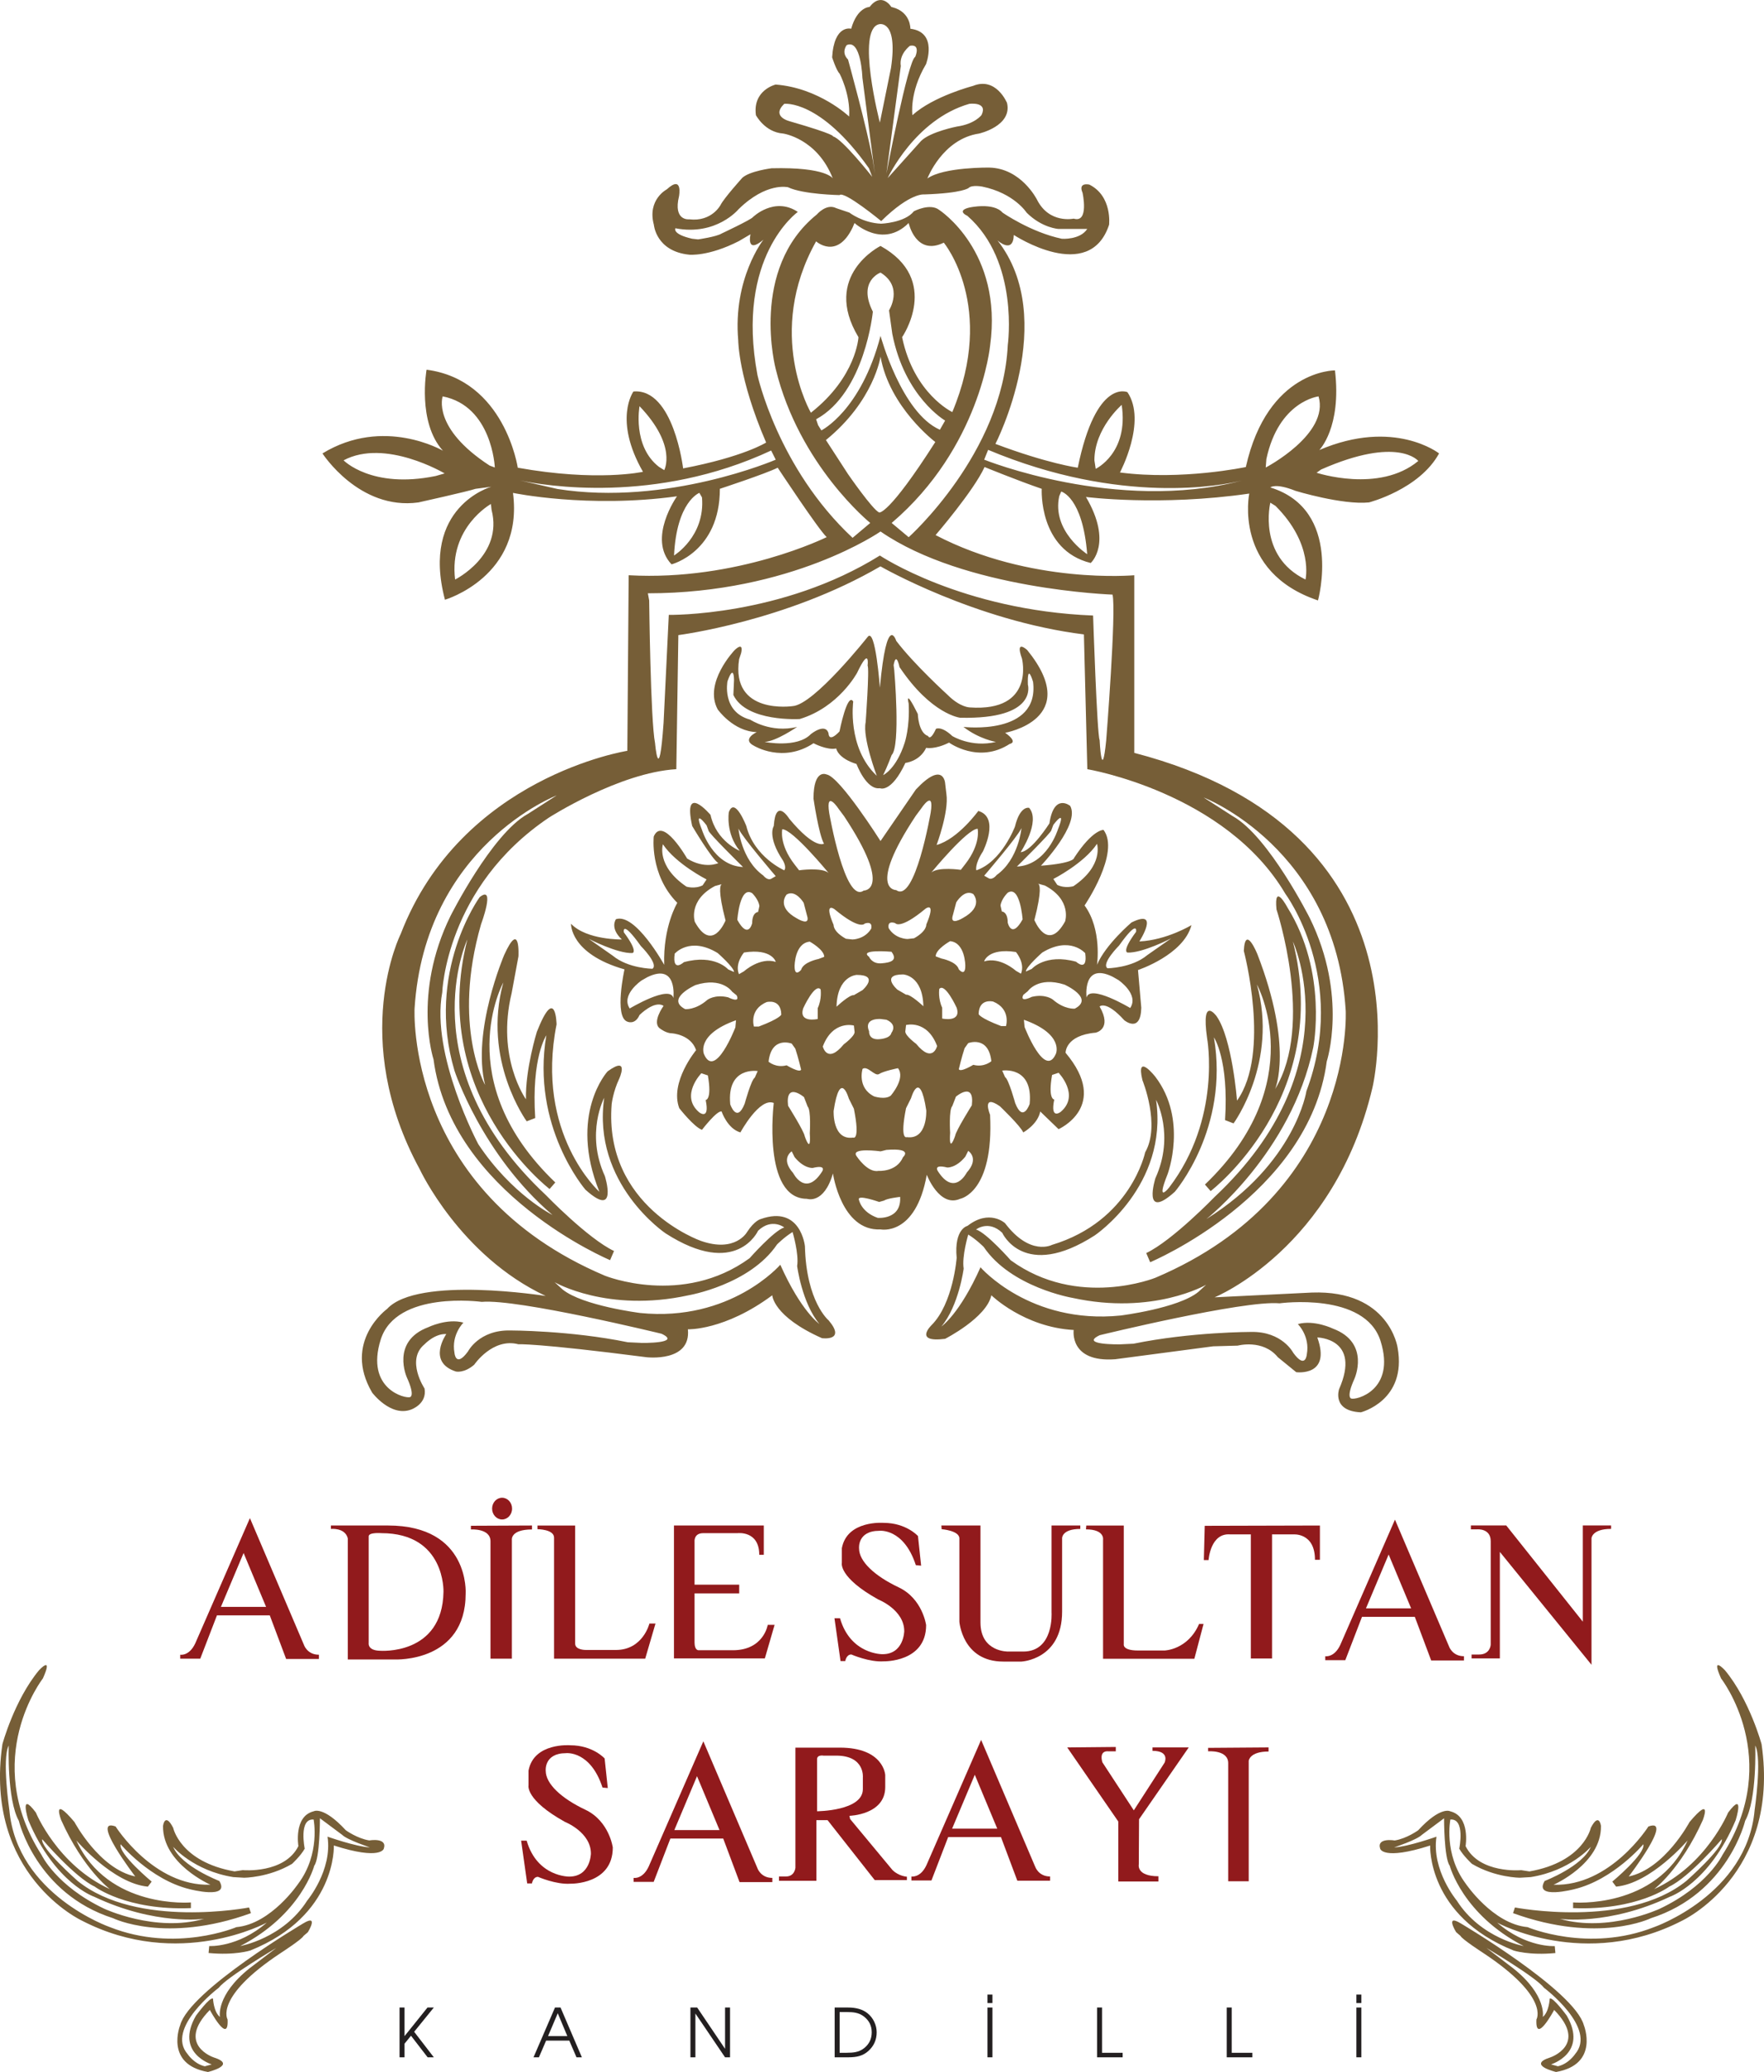 <?xml version="1.0" encoding="UTF-8"?><svg id="Layer_2" xmlns="http://www.w3.org/2000/svg" viewBox="0 0 1189.7 1397.17"><defs><style>.cls-1{fill:none;}.cls-1,.cls-2,.cls-3{fill-rule:evenodd;}.cls-1,.cls-2,.cls-3,.cls-4{stroke-width:0px;}.cls-2{fill:#765e37;}.cls-3{fill:#911a1c;}.cls-4{fill:#231f20;}</style></defs><g id="Foreground"><path class="cls-2" d="M873.73,330.99s31.66,9.64,49.56,7.8c0,0,33.96-8.72,47.27-33.04,0,0-30.29-23.86-80.77-2.29,0,0,15.14-15.15,10.56-53.7,0,0-45.44-.46-60.12,65.17,0,0-43.14,9.17-84.9,3.67,0,0,18.36-34.42,5.05-54.15,0,0-21.11-9.64-33.5,50.94,0,0-20.2-2.75-55.53-16.06,0,0,43.14-83.98,1.38-137.22,0,0,10.55,9.64,11.01-3.67,0,0,50.95,33.5,64.26-6.88,0,0,2.29-19.28-13.31-27.08,0,0-7.8-1.84-4.59,5.51,0,0,4.59,20.65-5.97,17.44,0,0-16.52,3.67-24.78-12.85,0,0-10.56-21.11-32.13-21.57,0,0-30.74-.46-41.76,7.34,0,0,10.1-26.62,34.88-30.29,0,0,22.48-5.05,18.82-20.65,0,0-7.35-17.89-22.95-11.47,0,0-26.62,6.88-40.85,19.73,0,0-2.29-15.15,9.18-34.42,0,0,8.26-21.57-10.55-23.86,0,0,.32-11.22-11.94-14.46l-.91-.23s-6.42-10.55-14.69,0c0,0-8.26,0-12.39,14.69,0,0-11.47-3.22-12.85,19.27,0,0,2.75,8.72,5.05,11.02,0,0,7.34,13.77,6.43,28.91,0,0-20.2-19.28-49.57-21.57,0,0-15.6,3.67-13.3,20.65,0,0,5.96,11.48,18.35,12.39,0,0,22.95,3.21,33.5,30.29,0,0-4.13-7.8-41.3-6.88,0,0-14.68,1.84-19.73,6.42,0,0-12.4,13.77-14.69,18.36,0,0-5.96,11.48-21.11,9.64,0,0-11.01,1.37-6.88-15.61,0,0,2.75-14.68-8.26-4.59,0,0-13.3,6.89-8.72,23.87,0,0,1.37,17.89,23.86,20.19,0,0,12.85,1.38,33.51-9.18l7.8-4.59s-3.21,13.77,8.72,3.67c0,0-20.66,26.15-16.99,67.92,0,0,0,25.24,18.82,68.84,0,0-15.15,9.64-55.99,17.44,0,0-6.43-54.16-33.5-51.86,0,0-13.77,18.82,6.42,54.15,0,0-30.75,6.88-84.44-2.75,0,0-8.72-59.2-61.5-66.08,0,0-6.42,35.34,11.02,54.61,0,0-39.92-23.4-81.23,1.84,0,0,24.78,38.55,64.71,33.04,0,0,33.04-7.34,38.54-9.18l10.56-1.38s-47.74,13.31-31.21,76.18c0,0,53.23-15.6,45.89-72.05,0,0,50.48,10.56,110.6,2.29,0,0-20.19,28.45-3.67,45.89,0,0,32.59-8.26,32.59-50.94,0,0,30.74-10.1,39.01-14.23,0,0,27.53,41.77,33.04,46.81,0,0-60.12,29.83-133.55,25.7l-.91,118.4s-111.98,17.44-152.82,123.46c0,0-35.33,70.21,12.85,158.78,0,0,27.08,58.28,84.9,85.36,0,0-86.28-13.77-106.93,8.72,0,0-30.28,22.04-10.1,56.45,0,0,12.39,16.53,26.16,11.47,0,0,11.02-3.67,9.18-14.23,0,0-12.85-19.27,0-29.83,0,0,6.88-7.35,14.68-6.89,0,0-13.31,18.82,6.42,25.25,0,0,5.51,1.38,12.4-4.59,0,0,12.39-18.36,29.82-13.77,0,0,11.48-.92,86.29,8.72,0,0,30.28,3.68,27.99-18.81,0,0,24.78.91,56.91-22.95,0,0,.45,14.23,33.5,28.92,0,0,16.52,2.29,4.59-11.93,0,0-15.14-12.39-16.06-50.03,0,0-2.75-28-29.83-18.35,0,0-4.13.92-9.18,8.72,0,0-7.8,14.22-31.21,5.97,0,0-65.62-22.95-60.12-92.24,0,0,.92-8.27,5.05-16.99,0,0,7.34-16.06-7.8-5.05,0,0-26.62,28.91-5.51,81.23,0,0-43.59-39.01-28.91-112.9,0,0-.46-27.54-13.31,5.05,0,0-7.8,25.24-7.34,45.43,0,0-20.19-28-9.64-71.6l4.59-24.77s1.38-25.25-9.63-.93c0,0-22.03,51.4-12.85,87.66,0,0-22.49-39.93-2.76-108.31,0,0,10.09-27.08-.92-18.35,0,0-36.72,50.48-16.98,117.02,0,0,18.35,56.44,66.08,97.29,0,0-27.54-13.77-50.02-47.73,0,0-32.13-60.13-24.32-102.34,0,0,2.29-71.13,72.05-117.94,0,0,47.26-30.29,85.82-32.59l1.37-90.41s72.52-9.18,136.3-46.35c0,0,63.79,36.72,137.22,45.89l2.3,90.87s93.16,15.6,133.54,83.98c0,0,42.69,57.37,14.23,133.09,0,0-7.34,48.64-67.47,86.28,0,0,57.37-44.97,72.06-115.65,0,0,10.1-50.48-17.44-94.53,0,0-9.18-17.44-7.34,1.37,0,0,25.7,77.55-.92,121.16,0,0,12.39-28-11.93-90.87,0,0-8.27-20.65-9.18-2.29,0,0,18.35,68.84-4.59,100.96,0,0-3.21-41.76-13.77-56.91,0,0-10.56-14.69-6.42,14.68,0,0,10.09,54.16-25.7,100.97,0,0-9.18,11.47-.92-9.18,0,0,13.77-36.71-8.26-65.63,0,0-13.31-16.98-8.72,2.29,0,0,12.39,30.29,1.84,48.65,0,0-9.64,46.35-62.87,62.41,0,0-14.69,7.8-31.67-14.68,0,0-10.56-9.64-25.25,1.84,0,0-9.17,1.84-7.34,21.57,0,0-2.29,30.75-16.98,45.43,0,0-12.4,11.93,9.18,9.18,0,0,27.99-14.23,31.2-29.37,0,0,22.03,21.57,55.53,23.41,0,0-3.2,22.03,28,19.73l66.08-8.72,16.52-.46s16.98-4.59,27.08,7.8l12.39,10.1s23.86,3.21,14.23-23.41c0,0,29.82.47,14.69,34.88,0,0-5.06,14.69,14.68,15.6,0,0,31.21-7.8,24.79-43.59,0,0-5.51-39.01-57.82-37.17l-65.63,3.22s80.77-32.59,106.47-141.35c0,0,42.22-173.02-160.62-225.79v-119.78s-69.76,6.43-134.01-27.07c0,0,25.71-29.83,33.04-45.89,0,0,22.49,9.18,38.55,14.69,0,0-2.29,41.3,33.04,50.02,0,0,15.14-13.31-3.21-44.52,0,0,50.02,6.43,110.14-2.29,0,0-11.02,52.77,46.35,72.05,0,0,16.98-61.04-32.13-76.18,0,0,3.22-3.21,16.99,2.29ZM293.7,321c-43.12,8.83-61.97-10.59-61.97-10.59,28.12-15,68.15,8.83,68.15,8.83l-6.17,1.77ZM306.94,390.79c-4.29-35.18,24.15-50.94,24.15-50.94l.44,3.97c7.94,30.77-24.59,46.97-24.59,46.97ZM330.2,313.93c-39.15-25.47-31.65-46.65-31.65-46.65,33.41,6.5,35.18,47.97,35.18,47.97l-3.53-1.32ZM432.65,905.54l-9.27-.44c-38.71-7.95-79.18-7.95-79.18-7.95-21.18-.44-28.56,14.13-28.56,14.13-8.38,11.47-9.14.88-9.14.88-2.21-12.23,6.05-20.29,6.05-20.29-11.03-3.09-23.71,3.09-23.71,3.09-25.47,9.58-14.44,33.86-14.44,33.86,5.74,12.67,2.21,13.24,2.21,13.24-2.97,1.31-30.33-5.3-19.86-38.71,10.47-33.41,68.15-25.47,68.15-25.47,24.15-2.2,121.29,21.5,121.29,21.5,14.01,6.62-13.55,6.18-13.55,6.18ZM537.62,853.72s3.21,24.91,15,39.03c0,0-12.23-8.26-26.36-39.91,0,0-33.41,38.7-94.5,32.53,0,0-38.83-4.86-52.38-15.89l-5.3-4.85s35.74,20.74,90.21,8.82c0,0,41.35-7.05,59.77-34.29,0,0,4.74-4.85,10.47-8.39,0,0,4.41,14.68,3.09,22.94ZM355.67,549.03c-24.15,13.56-51.82,68.59-51.82,68.59-25.91,52.7-11.47,96.71-11.47,96.71,11.91,90.53,119.09,135.41,119.09,135.41l2.64-6.17c-17.65-8.38-46.09-37.83-46.09-37.83-92.73-87-52.83-172.24-52.83-172.24-26.79,105.53,55.47,168.27,55.47,168.27l3.85-4.41c-71.68-68.59-35.05-134.86-35.05-134.86-14.44,52.38,15.77,93.62,15.77,93.62l5.74-2.2c-2.66-40.92,7.5-55.79,7.5-55.79-10.47,61.53,26.36,104.09,26.36,104.09,22.38,20.17,13.12-9.15,13.12-9.15-13.25-29-.44-52.82-.44-52.82-8.38,58.01,41.36,91.41,41.36,91.41,47.85,30.77,62.41-1.76,62.41-1.76,9.26-8.83,17.65-2.21,17.65-2.21-6.94,2.09-23.38,20.74-23.38,20.74-45.32,32.97-97.59,11.8-97.59,11.8-134.98-57.24-128.36-180.19-128.36-180.19,6.94-109.5,95.83-143.68,95.83-143.68l-19.73,12.68ZM661.29,854.55c-14.12,31.65-26.36,39.91-26.36,39.91,11.79-14.12,15-39.03,15-39.03-1.33-8.26,3.09-22.94,3.09-22.94,5.74,3.53,10.46,8.38,10.46,8.38,18.41,27.24,59.77,34.3,59.77,34.3,54.47,11.91,90.21-8.83,90.21-8.83l-5.3,4.85c-13.55,11.04-52.38,15.89-52.38,15.89-61.09,6.18-94.5-32.53-94.5-32.53ZM862.96,878.85s57.68-7.94,68.15,25.47c10.47,33.41-16.89,40.03-19.85,38.71,0,0-3.54-.57,2.2-13.24,0,0,11.03-24.27-14.43-33.86,0,0-12.68-6.17-23.71-3.08,0,0,8.27,8.06,6.06,20.29,0,0-.76,10.59-9.14-.88,0,0-7.39-14.56-28.56-14.12,0,0-40.48,0-79.18,7.94l-9.27.44s-27.56.44-13.56-6.17c0,0,97.15-23.71,121.29-21.5ZM907.6,681.43s6.62,122.94-128.35,180.18c0,0-52.27,21.18-97.59-11.79,0,0-16.45-18.65-23.38-20.74,0,0,8.38-6.62,17.65,2.2,0,0,14.56,32.53,62.41,1.77,0,0,49.74-33.42,41.35-91.42,0,0,12.79,23.83-.44,52.83,0,0-9.27,29.33,13.11,9.15,0,0,36.82-42.57,26.35-104.1,0,0,10.15,14.88,7.5,55.8l5.74,2.21s30.2-41.24,15.76-93.63c0,0,36.62,66.27-35.06,134.86l3.85,4.42s82.27-62.74,55.48-168.27c0,0,39.91,85.23-52.83,172.23,0,0-28.44,29.44-46.09,37.83l2.65,6.18s107.17-44.88,119.09-135.42c0,0,14.44-44-11.47-96.7,0,0-27.67-55.03-51.82-68.6l-19.74-12.67s88.89,34.17,95.82,143.68ZM756.51,273.02c4.86,32.53-17.53,43.12-17.53,43.12l-.88-5.74c0-21.5,18.41-37.38,18.41-37.38ZM653.74,70.02s12.67-1.65,8.26,7.5c0,0-4.3,6.06-16.65,7.82,0,0-17.97,3.53-24.15,9.71l-22.5,25.03s18.21-39.47,55.03-50.06ZM613.71,30.87c7.5-1.32,3.53,7.5,3.53,7.5-4.84,2.2-19.41,78.62-19.41,78.62l9.7-72.44c-1.32-8.26,6.18-13.68,6.18-13.68ZM592.97,16.31s12.8-3.29,7.94,29.56l-7.5,36.82s-16.33-62.98-.44-66.38ZM571.92,40.13c-4.86-4.85-.88-9.71-.88-9.71,9.71-4.41,10.59,21.94,10.59,21.94l8.39,64.62-1.33-8.71c-3.85-21.5-16.76-68.15-16.76-68.15ZM532.77,81.81s-13-2.97-3.86-11.79c0,0,24.15-3.21,57.12,43.44l2.2,5.74s-20.42-25.91-26.47-27.23c0,0,2.65-1-29-10.15ZM431.32,273.9c25.59,26.79,16.65,43.12,16.65,43.12l-3.53-2.2c-18.09-14-13.12-40.92-13.12-40.92ZM454.59,374.58c1.76-36.5,17.09-42.24,17.09-42.24l1.77,3.09c2.21,26.35-18.86,39.15-18.86,39.15ZM375.85,329.7l-25.26-5.75c-2.15-.45-3.3-.75-3.3-.75l3.3.75c16.37,3.47,91.42,16.29,169.5-20.16l3.09,6.18s-73.12,31.53-147.33,19.74ZM750.33,400.94c2.65,10.91-4.29,98.48-4.29,98.48-2.97,29.44-4.42-.44-4.42-.44-1.75-3.53-4.4-83.91-4.4-83.91-88.77-3.53-143.8-40.47-143.8-40.47-66.38,41.36-142.36,40.03-142.36,40.03l-3.53,72.88c-3.09,44.32-5.73,13.68-5.73,13.68-3.09-15.32-3.97-96.27-3.97-96.27l-.88-4.85c97.03,0,156.92-41.67,156.92-41.67,56.68,39.15,156.47,42.56,156.47,42.56ZM593.86,165.84s-39.91,19.85-14.88,61.53c0,0-1.33,26.79-32.09,50.94,0,0-31.21-53.59,3.52-115.56,0,0,14,12.67,24.59-9.27l1.32-3.09s18.97,17.53,36.51,0c0,0,4.85,22.5,23.7,13.24,0,0,35.63,43,5.74,114.24,0,0-25.91-12.23-33.86-50.5,0,0,26.68-38.59-14.56-61.53ZM588.68,210.16c-10.46-20.74,5.18-26.35,5.18-26.35,15.76,9.71,5.73,25.47,5.73,25.47l2.21,15.88c8.38,42.68,35.62,58.44,35.62,58.44l-3.53,6.18c-25.92-11.35-40.03-63.3-40.03-63.3-13.24,50.62-39.91,63.74-39.91,63.74l-2.2-3.53-1.33-3.97c32.97-17.97,38.26-72.56,38.26-72.56ZM593.86,240.49c6.05,34.29,36.94,57.56,36.94,57.56-31.65,49.62-37.83,47.53-37.83,47.53-4.41-1.77-21.06-25.91-21.06-25.91l-14.88-22.94c32.53-26.48,36.82-56.24,36.82-56.24ZM612.83,362.23l-11.47-9.59c59.77-50.94,66.39-119.53,66.39-119.53,8.83-63.62-34.3-91.54-34.3-91.54-6.17-4.85-17.08.88-17.08.88-6.18,7.82-22.07,8.39-22.07,8.39-12.36-.44-21.5-7.5-21.5-7.5l-8.82-2.97c-6.62-3.41-13.12,4.29-13.12,4.29-45.64,36.82-27.68,104.21-27.68,104.21,15.88,65.06,63.74,103.77,63.74,103.77l-11.91,10.03c-50.5-47.09-64.17-109.82-64.17-109.82-15-79.94,27.24-109.95,27.24-109.95-15.88-10.59-30.32,3.53-30.32,3.53-1.32,1.76-21.07,11.03-21.07,11.03-3.53,2.21-15.88,3.97-15.88,3.97l-3.97-.44c-13.68-3.09-11.35-7.06-11.35-7.06,27.68,5.3,42.56-12.79,42.56-12.79,18.86-18.53,33.42-14.88,33.42-14.88,10.03,4.85,34.74,5.3,34.74,5.3,3.09-3.09,28.11,17.53,28.11,17.53,19.74-19.41,29-17.97,29-17.97,26.35-.88,30.01-4.41,30.01-4.41,2.2-2.21,9.15-.88,9.15-.88,21.5,4.41,29.88,17.53,29.88,17.53,10.47,10.47,21.62,11.03,21.62,11.03h19.29c-4.85,7.5-17.09,6.62-17.09,6.62-21.06-4.41-40.03-17.65-40.03-17.65-6.17-7.06-22.38-3.41-22.38-3.41-9.14,2.2-1.32,5.61-1.32,5.61,35.18,30.77,27.23,87.12,27.23,87.12-3.53,73.01-66.82,129.56-66.82,129.56ZM733.24,373.7s-24.03-15.44-18.85-39.15l1.32-3.09s14.44,3.53,17.53,42.24ZM837.22,324.16c-84.22,21.84-173.45-14.2-173.45-14.2l2.65-6.62c89.81,37.67,158.44,23.82,170.8,20.81.67-.17,1.33-.34,2-.52,0,0-.69.2-2,.52ZM891.04,316.58c51.83-22.83,65.5-5.74,65.5-5.74-26.35,21.94-68.59,7.94-68.59,7.94l3.09-2.21ZM860.28,341.17c25.91,25.91,20.18,49.62,20.18,49.62-32.53-15.89-23.71-51.83-23.71-51.83l3.54,2.21ZM853.65,315.26l.44-5.73c8.38-39.15,35.18-42.24,35.18-42.24,7.5,25.47-35.62,47.97-35.62,47.97Z"/><path class="cls-2" d="M692.77,438.32s-8.38-7.82-3.53,5.74c0,0,9.15,36.06-35.17,32.97,0,0-6.5,0-14.88-8.38,0,0-22.82-20.74-34.74-36.51,0,0-6.29-20.17-11.03,31.65,0,0-2.97-41.35-8.26-34.29,0,0-36.18,45.77-50.62,46.65,0,0-41.79,6.18-36.06-31.64l1.32-3.98s2.33-8.38-4.29-2.2c0,0-21.18,22.06-11.47,40.03,0,0,10.46,14.88,26.35,15.32,0,0-10.59,4.86-1.77,9.27,0,0,19.41,11.92,40.04-1.77,0,0,9.15,4.86,15.32,3.53,0,0,.88,6.5,13.68,10.47,0,0,6.5,17.65,15.77,16.33,0,0,7.5,3.65,17.21-17.08,0,0,9.58-.89,14-10.15,0,0,5.74,1.33,15.45-3.53,0,0,19.86,14.56,40.91.88,0,0,6.18-.88-3.09-7.5,0,0,52.7-9.15,14.88-55.79ZM575.44,473.06c-3.97-6.62-9.26,20.17-9.26,20.17-7.5,7.94-7.38,1.33-7.38,1.33-2.09-7.5-11.91.44-11.91.44-9.27,9.71-31.21,5.3-31.21,5.3,7.94-.44,21.94-10.15,21.94-10.15-17.65,4.41-31.65-4.86-31.65-4.86-19.42-5.29-15.33-25.91-15.33-25.91,4.41-12.36,4.41-.88,4.41-.88l-.44,10.15c8.82,18.41,44.76,16.2,44.76,16.2,26.35-7.94,38.71-31.21,38.71-31.21,8.82-18.53,7.06-4.73,7.06-4.73,1.33,1.77-1.32,38.15-1.32,38.15-2.21,10.47,7.5,36.06,7.5,36.06-20.17-18.98-15.88-50.06-15.88-50.06ZM649.77,490.15c10.58,8.26,21.94,10.15,21.94,10.15-16.65,3.97-29.44-3.97-29.44-3.97-7.5-7.06-11.03-4.85-11.03-4.85-3.97,8.71-5.3,4.85-5.3,4.85-6.62-2.21-6.94-14.89-6.94-14.89-9.15-18.4-6.17-7.05-6.17-7.05.88,15.88-2.65,26.36-2.65,26.36-5.74,17.96-14.56,21.94-14.56,21.94,2.65-5.3,5.74-13.56,5.74-13.56,6.17-6.06,1.76-57.11,1.76-57.11l-.43-3.53c1.76-9.59,3.97,1.32,3.97,1.32,21.5,32.09,40.91,34.18,40.91,34.18,52.83,1.2,45.65-22.39,45.65-22.39-.44-15.44,3.52-1.76,3.52-1.76,4.41,36.5-46.97,30.32-46.97,30.32Z"/><path class="cls-1" d="M628.15,545.62s2.76-13.8-6.06.76c0,0-33.98,47.98-20.3,53.27,0,0,14.44,14,26.36-49.3v-4.73Z"/><path class="cls-2" d="M803.6,623.8s-16.65,10.15-35.18,11.03c0,0,14.44-22.5-5.3-12.8,0,0-17.53,14.89-23.26,28.57,0,0,3.52-23.82-8.39-40.03,0,0,24.27-35.62,12.79-50.95,0,0-7.18-.55-19.85,18.86,0,0,.45,3.53-22.38,5.3,0,0,26.68-28,19.73-40.36,0,0-10.91-8.95-14,11.8,0,0-12.03,18.97-19.41,19.41,0,0,13.68-20.61,5.74-29.88,0,0-6.06-1.88-9.59,12.68,0,0-8.94,23.7-26.03,29.44,0,0-1.32-3.85,4.41-12.67,0,0,11.79-23.07-3.09-27.36,0,0-13.68,18.97-28.12,22.94,0,0,8.39-22.38,6.62-34.29l-.88-7.5s-1.2-15.32-19.73,4.41l-23.83,34.73s-27.56-43.56-36.38-44.89c0,0-8.82-4.29-8.82,16.32,0,0,3.53,24.15,7.06,30.33,0,0-5.85,4.3-23.38-16.76,0,0-9.15-15-10.47,4.86,0,0-4.73,6.93,6.18,23.26,0,0,2.65,4.41.88,6.61,0,0-20.29-8.82-25.59-29.88,0,0-7.82-20.3-11.79-9.27,0,0-2.33,14.24,7.38,26.03,0,0-15.77-6.29-19.73-24.26,0,0-18.97-22.39-12.36,7.5,0,0,13.23,22.38,17.65,25.03,0,0-9.15,4.29-21.07-3.09,0,0-16.45-28.89-22.5-14.88,0,0-2.97,25.79,15.88,44.76,0,0-9.7,15.89-8.83,41.8,0,0-19.41-35.18-32.53-30.77,0,0-4.41,5.85,3.97,13.68,0,0-23.7.44-34.29-10.59,0,0-.88,20.18,36.06,30.76,0,0-7.06,31.65,1.77,35.18,0,0,5.29,2.64,8.38-4.42,0,0,10.03-10.14,16.21-6.17,0,0-8.38,11.47-2.2,15.44,0,0,3.96,3.09,7.94,3.09,0,0,12.67.76,16.2,11.35,0,0-17.97,21.62-11.35,39.14,0,0,10.03,12.8,15.32,14.56,0,0,10.15-13.24,13.23-12.35,0,0,3.86,11.58,12.68,14.12,0,0,12.91-23.83,22.5-19.86,0,0-7.94,64.62,22.38,64.62,0,0,11.36,4.1,17.53-17.08,0,0,5.61,39.03,32.09,37.71,0,0,23.7,4.97,31.2-36.83,0,0,8.51,22.38,22.5,16.2,0,0,22.83-3.97,20.18-56.68,0,0-6.06-14.56,6.62-5.73,0,0,14,13.36,15.76,17.66,0,0,9.71-5.3,11.47-14.12l12.35,11.91s35.06-15.44,4.73-51.5c0,0-.32-11.79,20.3-13.57,0,0,11.47-2.32,2.64-17.65,0,0,4.3-4.41,16.65,9.27,0,0,11.03,9.15,11.47-8.39l-2.21-25.47s30.77-10.15,36.06-30.32ZM739.85,569.01s4.74,14.56-15.88,28.56c0,0-5.62,1.76-10.92-.88l-2.64-3.97s20.61-10.47,29.44-23.7ZM704.68,597.12c18.42,9.7,13.68,24.15,13.68,24.15-11.79,21.5-20.74-.88-20.74-.88,5.31-20.46,3.52-23.91,2.6-24.48l-.4-.11s.17-.03.4.11l4.46,1.22ZM709.09,559.73l1.32-3.52s9.26-12.35,3.08,3.09c0,0-7.38,24.15-27.66,25.03,0,0,23.7-23.27,23.26-24.6ZM689.68,619.95c-7.5,13.55-10.04,2.19-10.04,2.19,0-7.5-3.97-7.5-3.97-7.5l-.88-3.97c.44-4.41,4.84-8.7,4.84-8.7,8.39-5.3,10.04,17.97,10.04,17.97ZM688.92,558.42s-1.89,21.06-16.77,31.64c0,0-2.65,3.53-5.29,2.21l-3.09-1.77s22.63-26.35,25.15-32.09ZM685.18,641.96s6.34,7.31,3.41,14.63l-3.41-1.95s-10.73-9.75-21.46-6.34c0,0,2.44-9.26,21.46-6.34ZM659.36,558.86s2.33,10.03-8.27,23.71l-3.08,3.97s-15.12-2.2-19.85,1.77c0,0,24.15-29.45,31.21-29.45ZM642.27,745.82l2.44-6.34s12.68-10.73,10.72,5.85c0,0-10.72,17.07-11.21,20.48,0,0-4.39,13.17-3.42-1.95,0,0-.97-15.6,1.46-18.04ZM635.44,686.82v-7.31c-2.93-6.34-1.95-12.68-1.95-12.68,3.91-4.39,11.7,12.68,11.7,12.68,3.41,10.24-9.75,7.31-9.75,7.31ZM634.95,646.35l-3.9-1.46c0-4.88,9.75-10.24,9.75-10.24,10.24.97,10.24,16.57,10.24,16.57,0,7.8-4.39,2.44-4.39,2.44-1.46-5.36-11.7-7.31-11.7-7.31ZM649.33,619.06s-9.27,5.74-6.62-2.2l2.21-8.39s5.41-9.14,11.47-5.61c0,0,7.5,8.26-7.06,16.2ZM617.68,550.03l3.53-4.73s9.03-13.8,6.5,2.53c0,0-10.59,61.65-23.27,52.38,0,0-20.17.32,13.24-50.18ZM616.42,632.7l-4.38.49s-8.29,0-12.68-7.31c0,0-1.46-5.36,4.39-3.41,0,0,2.93,4.87,20.48-9.75,0,0,7.31-5.36.49,10.73,0,0,.49,4.39-8.29,9.27ZM562.72,613.02c17.56,14.63,20.48,9.75,20.48,9.75,5.85-1.95,4.38,3.42,4.38,3.42-4.38,7.32-12.67,7.32-12.67,7.32l-4.39-.49c-8.78-4.87-8.29-9.27-8.29-9.27-6.83-16.09.49-10.72.49-10.72ZM577.83,657.4c15.6,0,3.9,10.24,3.9,10.24l-5.85,3.41c-2.92-.49-11.7,7.8-11.7,7.8.49-20.97,13.65-21.46,13.65-21.46ZM593.93,687.14l3.9.48c7.8,3.42,3.41,8.78,3.41,8.78-.97,4.39-9.26,4.39-9.26,4.39-6.34,0-5.85-5.36-5.85-5.36-3.89-9.26,7.8-8.29,7.8-8.29ZM581.73,720.78c3.41-2.43,8.29,5.37,11.21,3.42,2.93-1.95,12.68-3.9,12.68-3.9,5.36,6.83-4.88,18.53-4.88,18.53-3.9,2.93-11.21.49-11.21.49-11.7-5.85-7.8-18.53-7.8-18.53ZM605.21,667.32s-11.7-10.24,3.9-10.24c0,0,13.17.48,13.65,21.45,0,0-8.78-8.29-11.7-7.8l-5.85-3.41ZM601.24,641.79c4.4,5.85-.48,7.31-6.82,7.8-6.34.49-8.29-4.39-8.29-4.39-7.31-5.36,15.11-3.41,15.11-3.41ZM565.74,545.62l3.53,4.73c33.42,50.5,13.24,50.18,13.24,50.18-12.68,9.26-23.27-52.38-23.27-52.38-2.52-16.33,6.5-2.53,6.5-2.53ZM527.59,559.17c7.06,0,31.21,29.45,31.21,29.45-4.74-3.97-19.86-1.77-19.86-1.77l-3.09-3.97c-10.59-13.67-8.26-23.71-8.26-23.71ZM542.72,766.13c-.48-3.41-11.21-20.48-11.21-20.48-1.95-16.58,10.73-5.85,10.73-5.85l2.44,6.34c2.44,2.44,1.46,18.04,1.46,18.04.97,15.11-3.42,1.95-3.42,1.95ZM541.75,679.82s7.8-17.07,11.7-12.68c0,0,.98,6.34-1.95,12.68v7.31s-13.16,2.93-9.75-7.31ZM551.99,646.67s-10.23,1.95-11.7,7.32c0,0-4.4,5.36-4.4-2.44,0,0,0-15.6,10.25-16.58,0,0,9.75,5.36,9.75,10.24l-3.9,1.46ZM530.56,603.18c6.05-3.53,11.47,5.61,11.47,5.61l2.2,8.38c2.66,7.95-6.61,2.21-6.61,2.21-14.56-7.94-7.06-16.2-7.06-16.2ZM501.77,642.28c19.02-2.93,21.45,6.34,21.45,6.34-10.72-3.41-21.45,6.34-21.45,6.34l-3.41,1.95c-2.93-7.31,3.41-14.62,3.41-14.62ZM497.27,620.27s1.64-23.27,10.03-17.97c0,0,4.41,4.29,4.85,8.71l-.88,3.97s-3.97,0-3.97,7.5c0,0-2.53,11.35-10.03-2.2ZM498.03,558.73c2.53,5.74,25.15,32.09,25.15,32.09l-3.09,1.77c-2.65,1.32-5.29-2.21-5.29-2.21-14.88-10.59-16.77-31.64-16.77-31.64ZM473.44,559.61c-6.18-15.44,3.09-3.08,3.09-3.08l1.32,3.52c-.44,1.33,23.27,24.59,23.27,24.59-20.3-.88-27.68-25.03-27.68-25.03ZM482.26,597.44l4.46-1.22c.22-.14.4-.11.4-.11l-.4.11c-.91.57-2.71,4.03,2.61,24.48,0,0-8.95,22.39-20.74.88,0,0-4.74-14.44,13.67-24.15ZM447.09,569.32c8.82,13.24,29.44,23.71,29.44,23.71l-2.65,3.97c-5.29,2.65-10.91.88-10.91.88-20.61-14-15.88-28.56-15.88-28.56ZM413.24,644.42l-16.21-11.36s19.42,10.04,29.44,9.59c0,0,4.41-.33-5.74-14,0,0-1.65-9.14,11.48,9.27,0,0,12.23,12.24,7.82,15.33,0,0-16.32-.13-26.79-8.83ZM454.15,672.98c-2.2-9.27-29.45,7.05-29.45,7.05-6.17-9.27,7.95-18.85,7.95-18.85l3.85-2.21c20.61-10.15,17.65,14.01,17.65,14.01ZM455.03,643.09s10.15-11.91,29-.44c0,0,11.03,9.7,11.03,12.79l-3.97-1.77s-9.15-10.58-29.89-4.85c0,0-7.94,7.38-6.17-5.73ZM462.09,680.47c-13.55-7.06,6.94-16.21,6.94-16.21,17.97-5.73,24.71,4.41,24.71,4.41l3.09,2.53c2.65,5.62-5.73,1.32-5.73,1.32-9.15-2.21-14.12,1.77-14.12,1.77-7.94,6.94-14.88,6.18-14.88,6.18ZM475.93,741.75c2.93,14.14-4.39,8.29-4.39,8.29-13.16-11.21,1.47-26.33,1.47-26.33l4.39,1.46c2.92,16.58-1.46,16.58-1.46,16.58ZM474.77,710.79s-5.62-13.11,21.62-22.82l-.45,4.85s-13.68,35.5-21.17,17.96ZM509.08,726.63c-2.44,1.46-6.83,17.56-6.83,17.56-5.36,13.65-9.75.48-9.75.48-2.44-25.84,18.52-22.43,18.52-22.43l-1.95,4.38ZM508.47,692.22s-3.54-11.44,8.65-16.52c0,0,9.61-2.49,9.8,8.45,0,0-.49,2.5-15.18,8.07h-3.26ZM518.35,715.91c1.95-17.55,15.6-12.19,15.6-12.19l2.44,3.42c1.95,5.85,3.91,14.14,3.91,14.14-.98,2.44-9.76-2.92-9.76-2.92-7.32,1.95-12.19-2.44-12.19-2.44ZM554.43,790.02c-11.22,17.55-19.51.97-19.51.97-8.77-9.75-.97-14.63-.97-14.63l1.95,3.91c6.34,7.8,12.19,7.31,12.19,7.31,9.75-2.44,6.34,2.44,6.34,2.44ZM554.92,705.67c6.82-18.04,20.96-14.14,20.96-14.14l.49,4.39c0,2.93-7.31,8.29-7.31,8.29-11.21,13.66-14.14,1.46-14.14,1.46ZM575.39,767.11c-14.14,1.95-13.16-18.04-13.16-18.04,4.39-28.77,10.24-8.29,10.24-8.29l3.41,6.83c4.4,21.94-.49,19.5-.49,19.5ZM591.97,821.23c-11.21-3.9-12.68-12.19-12.68-12.19-1.46-3.9,13.65,1.46,13.65,1.46l3.41-.97c1.95-1.46,10.73-2.44,10.73-2.44.97,15.6-15.12,14.14-15.12,14.14ZM609.04,780.28c-4.38,10.23-16.58,9.26-16.58,9.26-7.32,1.46-14.63-9.75-14.63-9.75-4.87-6.34,16.09-3.41,16.09-3.41l3.9-.98c18.52-1.46,11.21,4.89,11.21,4.89ZM611.55,766.79s-4.88,2.44-.49-19.5l3.41-6.83s5.85-20.48,10.24,8.29c0,0,.97,19.99-13.16,18.04ZM617.88,703.88s-7.31-5.36-7.31-8.29l.49-4.39s14.14-3.9,20.96,14.14c0,0-2.93,12.19-14.14-1.46ZM652.02,790.68s-8.29,16.58-19.51-.98c0,0-3.42-4.87,6.34-2.44,0,0,5.85.49,12.19-7.31l1.95-3.9s7.8,4.88-.97,14.63ZM656.41,718.03s-8.78,5.36-9.75,2.93c0,0,1.95-8.29,3.9-14.14l2.44-3.42s13.65-5.37,15.6,12.19c0,0-4.87,4.39-12.19,2.44ZM660.03,683.83c.19-10.95,9.8-8.45,9.8-8.45,12.18,5.07,8.65,16.52,8.65,16.52h-3.27c-14.68-5.57-15.17-8.07-15.17-8.07ZM694.44,744.36s-4.39,13.17-9.75-.49c0,0-4.39-16.09-6.83-17.55l-1.95-4.39s20.97-3.41,18.53,22.43ZM691.01,692.51l-.45-4.86c27.23,9.71,21.62,22.82,21.62,22.82-7.51,17.53-21.18-17.97-21.18-17.97ZM715.41,749.72s-7.31,5.85-4.39-8.29c0,0-4.39,0-1.46-16.58l4.39-1.46s14.62,15.12,1.46,26.33ZM724.86,680.15s-6.93.76-14.88-6.18c0,0-4.97-3.97-14.12-1.77,0,0-8.38,4.29-5.73-1.32l3.09-2.53s6.73-10.15,24.71-4.41c0,0,20.49,9.15,6.93,16.21ZM725.74,648.5c-20.74-5.73-29.89,4.85-29.89,4.85l-3.97,1.77c0-3.08,11.03-12.79,11.03-12.79,18.86-11.47,29,.44,29,.44,1.77,13.11-6.18,5.73-6.18,5.73ZM762.24,679.71s-27.23-16.32-29.44-7.06c0,0-2.97-24.15,17.65-14l3.85,2.21s14.12,9.58,7.94,18.85ZM773.71,644.09c-10.47,8.71-26.79,8.83-26.79,8.83-4.41-3.09,7.82-15.32,7.82-15.32,13.11-18.41,11.47-9.27,11.47-9.27-10.15,13.68-5.74,14-5.74,14,10.03.44,29.44-9.59,29.44-9.59l-16.21,11.35Z"/><path class="cls-2" d="M1188.07,1176.17s-8.05-29.82-24.71-49.89c0,0-9.87-10.69-2.59,5.54,0,0,42.3,54.19.89,119.02,0,0-9.84,20.88-42.26,36.26,0,0-34.55,16.19-67.4,6.82,0,0,32.8,4.73,74.21-14.91,0,0,26.5-8.98,44.39-51.63,0,0,6.43-20.49-5.11-5.11,0,0-14.52,35.45-49.92,51.63,0,0,17.89-13.25,32.84-46.52,0,0,6.86-17.51-8.95,1.28,0,0-16.69,31.53-40.98,36.68,0,0,30.76-40.13,13.25-33.7,0,0-25.56,40.55-63.98,39.28,0,0,32.41-14.1,31.99-39.7,0,0-1.24-9.42-6.82,1.27,0,0-4.73,23.01-41.41,29.44l-5.54-.85s-28.12,2.59-37.53-16.19c0,0,3.37-20.07-10.27-23.48,0,0-6.35-3.87-21.72,12.79,0,0-7.71,5.58-15.81,6.86,0,0-12.35-2.13-9.8,5.53,0,0,1.7,8.14,33.7-2.12,0,0-2.13,47.33,56.32,70.8,0,0,10.26,3.41,28.16,1.7l-.43-4.69s-19.17,1.24-38.81-15.8c0,0,59.3,32.42,124.57-1.28,0,0,66.5-30.75,53.72-119.02ZM1027.68,1312.27s-28.97-5.11-45.2-30.71c0,0-17.08-20.44-13.67-43.06,0,0-19.21,6.81-28.58,7.24,0,0,15.37-5.07,18.78-8.52l14.91-11.12s-.04,26.88,3.83,32c0,0,8.56,32.84,49.92,54.18ZM1183.38,1220.55c-5.11,57.17-67.82,78.94-67.82,78.94-44.35,17.51-85.33,0-85.33,0-23.47-2.13-41.79-29.44-41.79-29.44-14.91-20.02-10.27-43.11-10.27-43.11,10.23-.85,6.01,19.64,6.01,19.64,2.56,4.69,8.52,10.23,8.52,10.23,15.81,9.37,32.42,9.37,32.42,9.37l7.24-.42c26.89-4.3,40.56-20.45,40.56-20.45-5.54,13.25-31.14,23.05-31.14,23.05-7.67,12.82,20.02,5.54,20.02,5.54,26.45-6.39,46.52-30.29,46.52-30.29,1.7,6.39-20.91,25.18-20.91,25.18l2.55,3.4c23.47-2.13,48.23-31.14,48.23-31.14-21.3,46.52-77.24,41.79-77.24,41.79v3.83c43.5,1.71,64.84-14.49,64.84-14.49,13.63-6.39,35.44-31.99,35.44-31.99,1.32,6-23.9,28.15-23.9,28.15-40.09,32.46-115.62,17.9-115.62,17.9l-1.27,3.83c57.59,20.88,92.99,3.41,92.99,3.41,52.05-16.65,63.56-65.68,63.56-65.68,8.09-14.53,6.81-50.75,6.81-50.75,4.69,9-.42,43.5-.42,43.5Z"/><path class="cls-2" d="M1068.19,1365.6c-6.43-23.47-83.15-68.71-83.15-68.71-10.65-6.42-2.98,6-2.98,6l2.98,2.56c.85,2.13,15.34,11.5,15.34,11.5,45.2,29.87,35.83,44.82,35.83,44.82-.85,17.5,11.97-6.43,11.97-6.43,23.05,23.43-2.56,31.99-2.56,31.99-16.19,5.12,3.84,9.84,3.84,9.84,29.43-5.11,18.74-31.57,18.74-31.57ZM1062.23,1385.2s-4.26,6.44-11.5,8.13l-4.69-1.27s25.13-7.67,10.65-32.85c0,0-9.38-12.82-11.5-11.54,0,0-.39,8.98-4.69,12.39,0,0,2.99-14.56-20.06-32.89l-17.94-13.64s33.31,19.64,38.85,26.88c0,0,36.21,27.27,20.87,44.78Z"/><path class="cls-3" d="M510.75,1259.54l-36.39-85.35-36.87,84.46c-4.09,8.76-10.14,7.65-10.14,7.65v2.67h13.52l11.26-29.22h35.63l11.02,29.4h22.11v-2.84c-8,0-10.14-6.76-10.14-6.76ZM454.79,1234.05l15.3-36.34,15.17,36.34h-30.47Z"/><path class="cls-3" d="M698.09,1258.59l-36.39-85.35-36.87,84.47c-4.09,8.76-10.14,7.64-10.14,7.64v2.67h13.52l11.26-29.23h35.62l11.03,29.4h22.11v-2.85c-8,0-10.13-6.76-10.13-6.76ZM642.13,1233.11l15.3-36.35,15.16,36.35h-30.46Z"/><path class="cls-3" d="M409.91,1205.74l-2.13-19.97s-7.87-8.9-23.17-8.9c0,0-24.59-2.01-28.15,17.08v10s-2.31,9.66,24.59,24.6c0,0,17.48,6.89,17.48,21.35,0,0-.23,15.52-14.64,15.52,0,0-21.57.36-28.69-24.24h-3.73l4.09,28.86h3.2s.66-4.45,4.09-4.45c0,0,12.14,5.33,21.93,4.62,0,0,28.51.71,28.51-24.42,0,0-2.36-17.83-18.55-25.48-16.19-7.65-26.68-17.48-26.68-26.2,0,0-1.29-11.92,13.69-11.92,0,0,16.41-1.95,24.6,23.18l3.56.35Z"/><path class="cls-3" d="M601.94,1261.03l-28.6-34.44-.46-2.15s24.15-.61,24.15-19.37v-8.15s-.93-18.46-30.6-18.46h-29.98v81.02s-.47,5.85-6.31,5.85h-4.76v2.92h25.22v-40.9h7.53l31.82,40.44h21.69v-2.3s-5.54-.32-9.69-4.47ZM551.05,1221.36v-35.06c0-3.22,4.3-2.45,4.3-2.45h8.61c19.52,0,17.98,14.75,17.98,14.75v7.85c0,14.77-30.9,14.91-30.9,14.91Z"/><path class="cls-3" d="M752.53,1178.01v2.92h-5.38s-5.99-.77-3.69,7.38l21.22,32.44,20.75-32.14s3.85-7.99-8.15-7.99v-2.3h24.44l-33.51,48.43-.16,30.44s-1.84,8,13.22,8v3.53h-27.06v-40.44l-34.44-49.96,32.75-.31Z"/><path class="cls-3" d="M814.8,1178.62v2.31s13.54-1.08,13.54,7.99v79.64h13.83v-81.18s.47-6.3,13.38-6.3v-2.77l-40.75.3Z"/><path class="cls-3" d="M204.94,1109.05l-36.39-85.36-36.87,84.46c-4.09,8.77-10.14,7.66-10.14,7.66v2.67h13.52l11.26-29.22h35.62l11.03,29.4h22.1v-2.85c-8,0-10.14-6.76-10.14-6.76ZM148.99,1083.56l15.3-36.34,15.17,36.34h-30.47Z"/><path class="cls-3" d="M261.65,1028.67h-38.47v2.32s9.56-1.08,11.39,6.4v81.62h31.94s47.54,2.09,47.54-44.39c0,0,2.98-45.95-52.39-45.95ZM299.1,1073.38c-.71,43.09-42.79,39.76-42.79,39.76-8.54-.18-7.65-5.16-7.65-5.16v-72.01c0-2.85,8.54-2.14,8.54-2.14,43.27,0,41.9,39.55,41.9,39.55Z"/><path class="cls-3" d="M317.6,1028.85v2.49s13.21-.94,13.21,8v79.13h14.41v-80.01s-1.2-7.12,13.56-7.12v-2.67l-41.19.18Z"/><path class="cls-3" d="M362.48,1028.67v2.49s11.2,0,11.2,5.7v81.61h61.47l6.94-23.7h-4.1s-4.32,17.84-22.63,17.84h-19.93s-7.52.22-7.52-4.27v-79.66h-25.43Z"/><path class="cls-3" d="M454.54,1028.67v89.62h61.3l6.58-22.64h-4.63s-2.66,17.13-23.53,17.13h-23.17s-2.66.13-2.66-5.2v-33.14h30.11v-5.87h-30.11v-28.87s-.72-5.87,5.87-5.87h23.17s14.59-1.83,14.59,14.59h3.07v-19.75h-60.58Z"/><path class="cls-3" d="M621.24,1055.76l-2.13-19.97s-7.88-8.9-23.18-8.9c0,0-24.6-2-28.16,17.08v10.01s-2.31,9.66,24.6,24.6c0,0,17.48,6.89,17.48,21.34,0,0-.22,15.53-14.63,15.53,0,0-21.57.36-28.69-24.24h-3.74l4.09,28.87h3.2s.67-4.44,4.09-4.44c0,0,12.15,5.34,21.93,4.62,0,0,28.51.71,28.51-24.42,0,0-2.36-17.84-18.55-25.48-16.18-7.65-26.68-17.48-26.68-26.2,0,0-1.29-11.92,13.7-11.92,0,0,16.41-1.95,24.59,23.17l3.56.35Z"/><path class="cls-3" d="M634.89,1028.67l.18,2.49s11.97.89,11.97,6.23v56.13s1.96,26.91,29.57,26.91h12.27s27.44-1.24,27.44-33.67v-49.55s-.22-6.22,12.27-6.22v-2.32h-19.39v58.62s1.78,26.38-19.08,26.38h-10.14s-18.72.53-18.72-19.62v-65.38h-26.38Z"/><path class="cls-3" d="M732.63,1028.68h25.29v80.08s-1.06,4.2,9.52,4.2h17.97s15.71-.34,23.3-17.91h3l-6.2,23.5h-61.57v-80.28s1.26-6.99-11.52-6.99l.2-2.6Z"/><path class="cls-3" d="M812.51,1028.88l-.6,23.1h3.2s1.14-18.51,14.71-17.31h13.78v83.68h14.31v-83.68h14.18s14.77-1.47,14.77,17.11h3.33v-23.1l-77.69.2Z"/><path class="cls-3" d="M977.2,1110.06l-36.39-85.35-36.87,84.46c-4.09,8.76-10.14,7.65-10.14,7.65v2.67h13.52l11.25-29.22h35.63l11.03,29.4h22.11v-2.85c-8,0-10.14-6.76-10.14-6.76ZM921.24,1084.57l15.3-36.34,15.17,36.34h-30.47Z"/><path class="cls-3" d="M992.49,1118.28h19.06v-71.8l61.81,76.1v-85.33s.31-6.3,13.22-6.3v-2.31h-19.07v64.88l-51.65-64.88h-23.84v2.62h4.3s9.07-.78,9.07,7.99v69.81s-.31,6.61-7.84,6.61h-5.07v2.61Z"/><path class="cls-3" d="M331.89,1017.28c0-4.05,3.01-7.33,6.74-7.33s6.73,3.28,6.73,7.33-3.02,7.33-6.73,7.33-6.74-3.28-6.74-7.33Z"/><path class="cls-4" d="M269.47,1387.28v-33.58h3.36v19.3l15.49-19.3h4.27l-13.27,16.36,13.27,17.22h-4.18l-11.22-14.55-4.36,5.36v9.18h-3.36Z"/><path class="cls-4" d="M359.82,1387.28l14.49-33.58h3.73l14.4,33.58h-3.64l-4.85-11.27h-15.63l-4.86,11.27h-3.63ZM369.63,1372.97h12.99l-6.45-15.4-6.54,15.4Z"/><path class="cls-4" d="M465.65,1387.28v-33.58h4.54l18.81,27.85v-27.85h3.36v33.58h-3.36l-20-29.53v29.53h-3.36Z"/><path class="cls-4" d="M562.92,1387.28v-33.58h9.04c5.57,0,9.96,1.3,13.17,3.9,1.91,1.55,3.41,3.46,4.5,5.75,1.09,2.29,1.63,4.64,1.63,7.07,0,4.97-1.83,9.13-5.49,12.5-1.86,1.69-3.97,2.88-6.37,3.54-1.9.54-4.32.82-7.22.82h-9.27ZM566.28,1384.24h4.32c2.76,0,4.86-.16,6.32-.46,2.18-.42,4.12-1.3,5.82-2.64,3.46-2.73,5.18-6.3,5.18-10.72s-1.74-7.9-5.23-10.63c-1.67-1.3-3.59-2.16-5.77-2.59-1.45-.3-3.56-.45-6.32-.45h-4.32v27.49Z"/><path class="cls-4" d="M665.97,1344.98h3.36v5.72h-3.36v-5.72ZM665.97,1387.28v-33.58h3.36v33.58h-3.36Z"/><path class="cls-4" d="M739.89,1387.28v-33.58h3.36v30.53h13.9v3.04h-17.27Z"/><path class="cls-4" d="M827.34,1387.28v-33.58h3.37v30.53h13.9v3.04h-17.27Z"/><path class="cls-4" d="M914.78,1344.98h3.36v5.72h-3.36v-5.72ZM914.78,1387.28v-33.58h3.36v33.58h-3.36Z"/><path class="cls-2" d="M204.66,1296.89s-76.72,45.24-83.15,68.71c0,0-10.69,26.46,18.74,31.57,0,0,20.03-4.72,3.84-9.84,0,0-25.6-8.55-2.56-31.99,0,0,12.82,23.93,11.97,6.43,0,0-9.37-14.96,35.83-44.82,0,0,14.49-9.37,15.34-11.5l2.98-2.56s7.67-12.43-2.98-6ZM168.4,1327.18c-23.05,18.32-20.06,32.89-20.06,32.89-4.29-3.41-4.69-12.39-4.69-12.39-2.13-1.28-11.5,11.54-11.5,11.54-14.48,25.18,10.65,32.85,10.65,32.85l-4.69,1.27c-7.24-1.7-11.5-8.13-11.5-8.13-15.34-17.51,20.87-44.78,20.87-44.78,5.54-7.24,38.85-26.88,38.85-26.88l-17.94,13.64Z"/><path class="cls-2" d="M249.05,1241.04c-8.09-1.28-15.81-6.86-15.81-6.86-15.37-16.65-21.72-12.79-21.72-12.79-13.64,3.41-10.27,23.48-10.27,23.48-9.41,18.78-37.53,16.19-37.53,16.19l-5.54.85c-36.67-6.43-41.41-29.44-41.41-29.44-5.57-10.69-6.82-1.27-6.82-1.27-.42,25.6,31.99,39.7,31.99,39.7-38.42,1.27-63.98-39.28-63.98-39.28-17.51-6.43,13.25,33.7,13.25,33.7-24.29-5.14-40.98-36.68-40.98-36.68-15.8-18.79-8.95-1.28-8.95-1.28,14.95,33.27,32.84,46.52,32.84,46.52-35.4-16.18-49.92-51.63-49.92-51.63-11.54-15.38-5.11,5.11-5.11,5.11,17.89,42.65,44.39,51.63,44.39,51.63,41.41,19.64,74.21,14.91,74.21,14.91-32.85,9.37-67.4-6.82-67.4-6.82-32.42-15.37-42.26-36.26-42.26-36.26-41.4-64.83.89-119.02.89-119.02,7.28-16.23-2.59-5.54-2.59-5.54-16.66,20.07-24.71,49.89-24.71,49.89-12.78,88.27,53.72,119.02,53.72,119.02,65.27,33.7,124.57,1.28,124.57,1.28-19.64,17.04-38.81,15.8-38.81,15.8l-.43,4.69c17.9,1.71,28.16-1.7,28.16-1.7,58.45-23.47,56.32-70.8,56.32-70.8,31.99,10.26,33.7,2.12,33.7,2.12,2.55-7.67-9.8-5.53-9.8-5.53ZM159.46,1299.49s-40.98,17.51-85.33,0c0,0-62.7-21.77-67.82-78.94,0,0-5.11-34.5-.42-43.5,0,0-1.28,36.22,6.81,50.75,0,0,11.51,49.03,63.56,65.68,0,0,35.4,17.47,92.99-3.41l-1.27-3.83s-75.53,14.56-115.62-17.9c0,0-25.22-22.15-23.9-28.15,0,0,21.81,25.6,35.44,31.99,0,0,21.34,16.2,64.84,14.49v-3.83s-55.93,4.73-77.24-41.79c0,0,24.75,29.01,48.23,31.14l2.55-3.4s-22.62-18.79-20.91-25.18c0,0,20.07,23.9,46.52,30.29,0,0,27.69,7.28,20.02-5.54,0,0-25.6-9.8-31.14-23.05,0,0,13.67,16.15,40.56,20.45l7.24.42s16.61,0,32.42-9.37c0,0,5.96-5.54,8.52-10.23,0,0-4.22-20.49,6.01-19.64,0,0,4.64,23.09-10.27,43.11,0,0-18.32,27.31-41.79,29.44ZM220.89,1238.49c3.41,22.62-13.67,43.06-13.67,43.06-16.23,25.6-45.2,30.71-45.2,30.71,41.36-21.34,49.92-54.18,49.92-54.18,3.87-5.12,3.83-32,3.83-32l14.91,11.12c3.41,3.45,18.78,8.52,18.78,8.52-9.37-.43-28.58-7.24-28.58-7.24Z"/></g></svg>